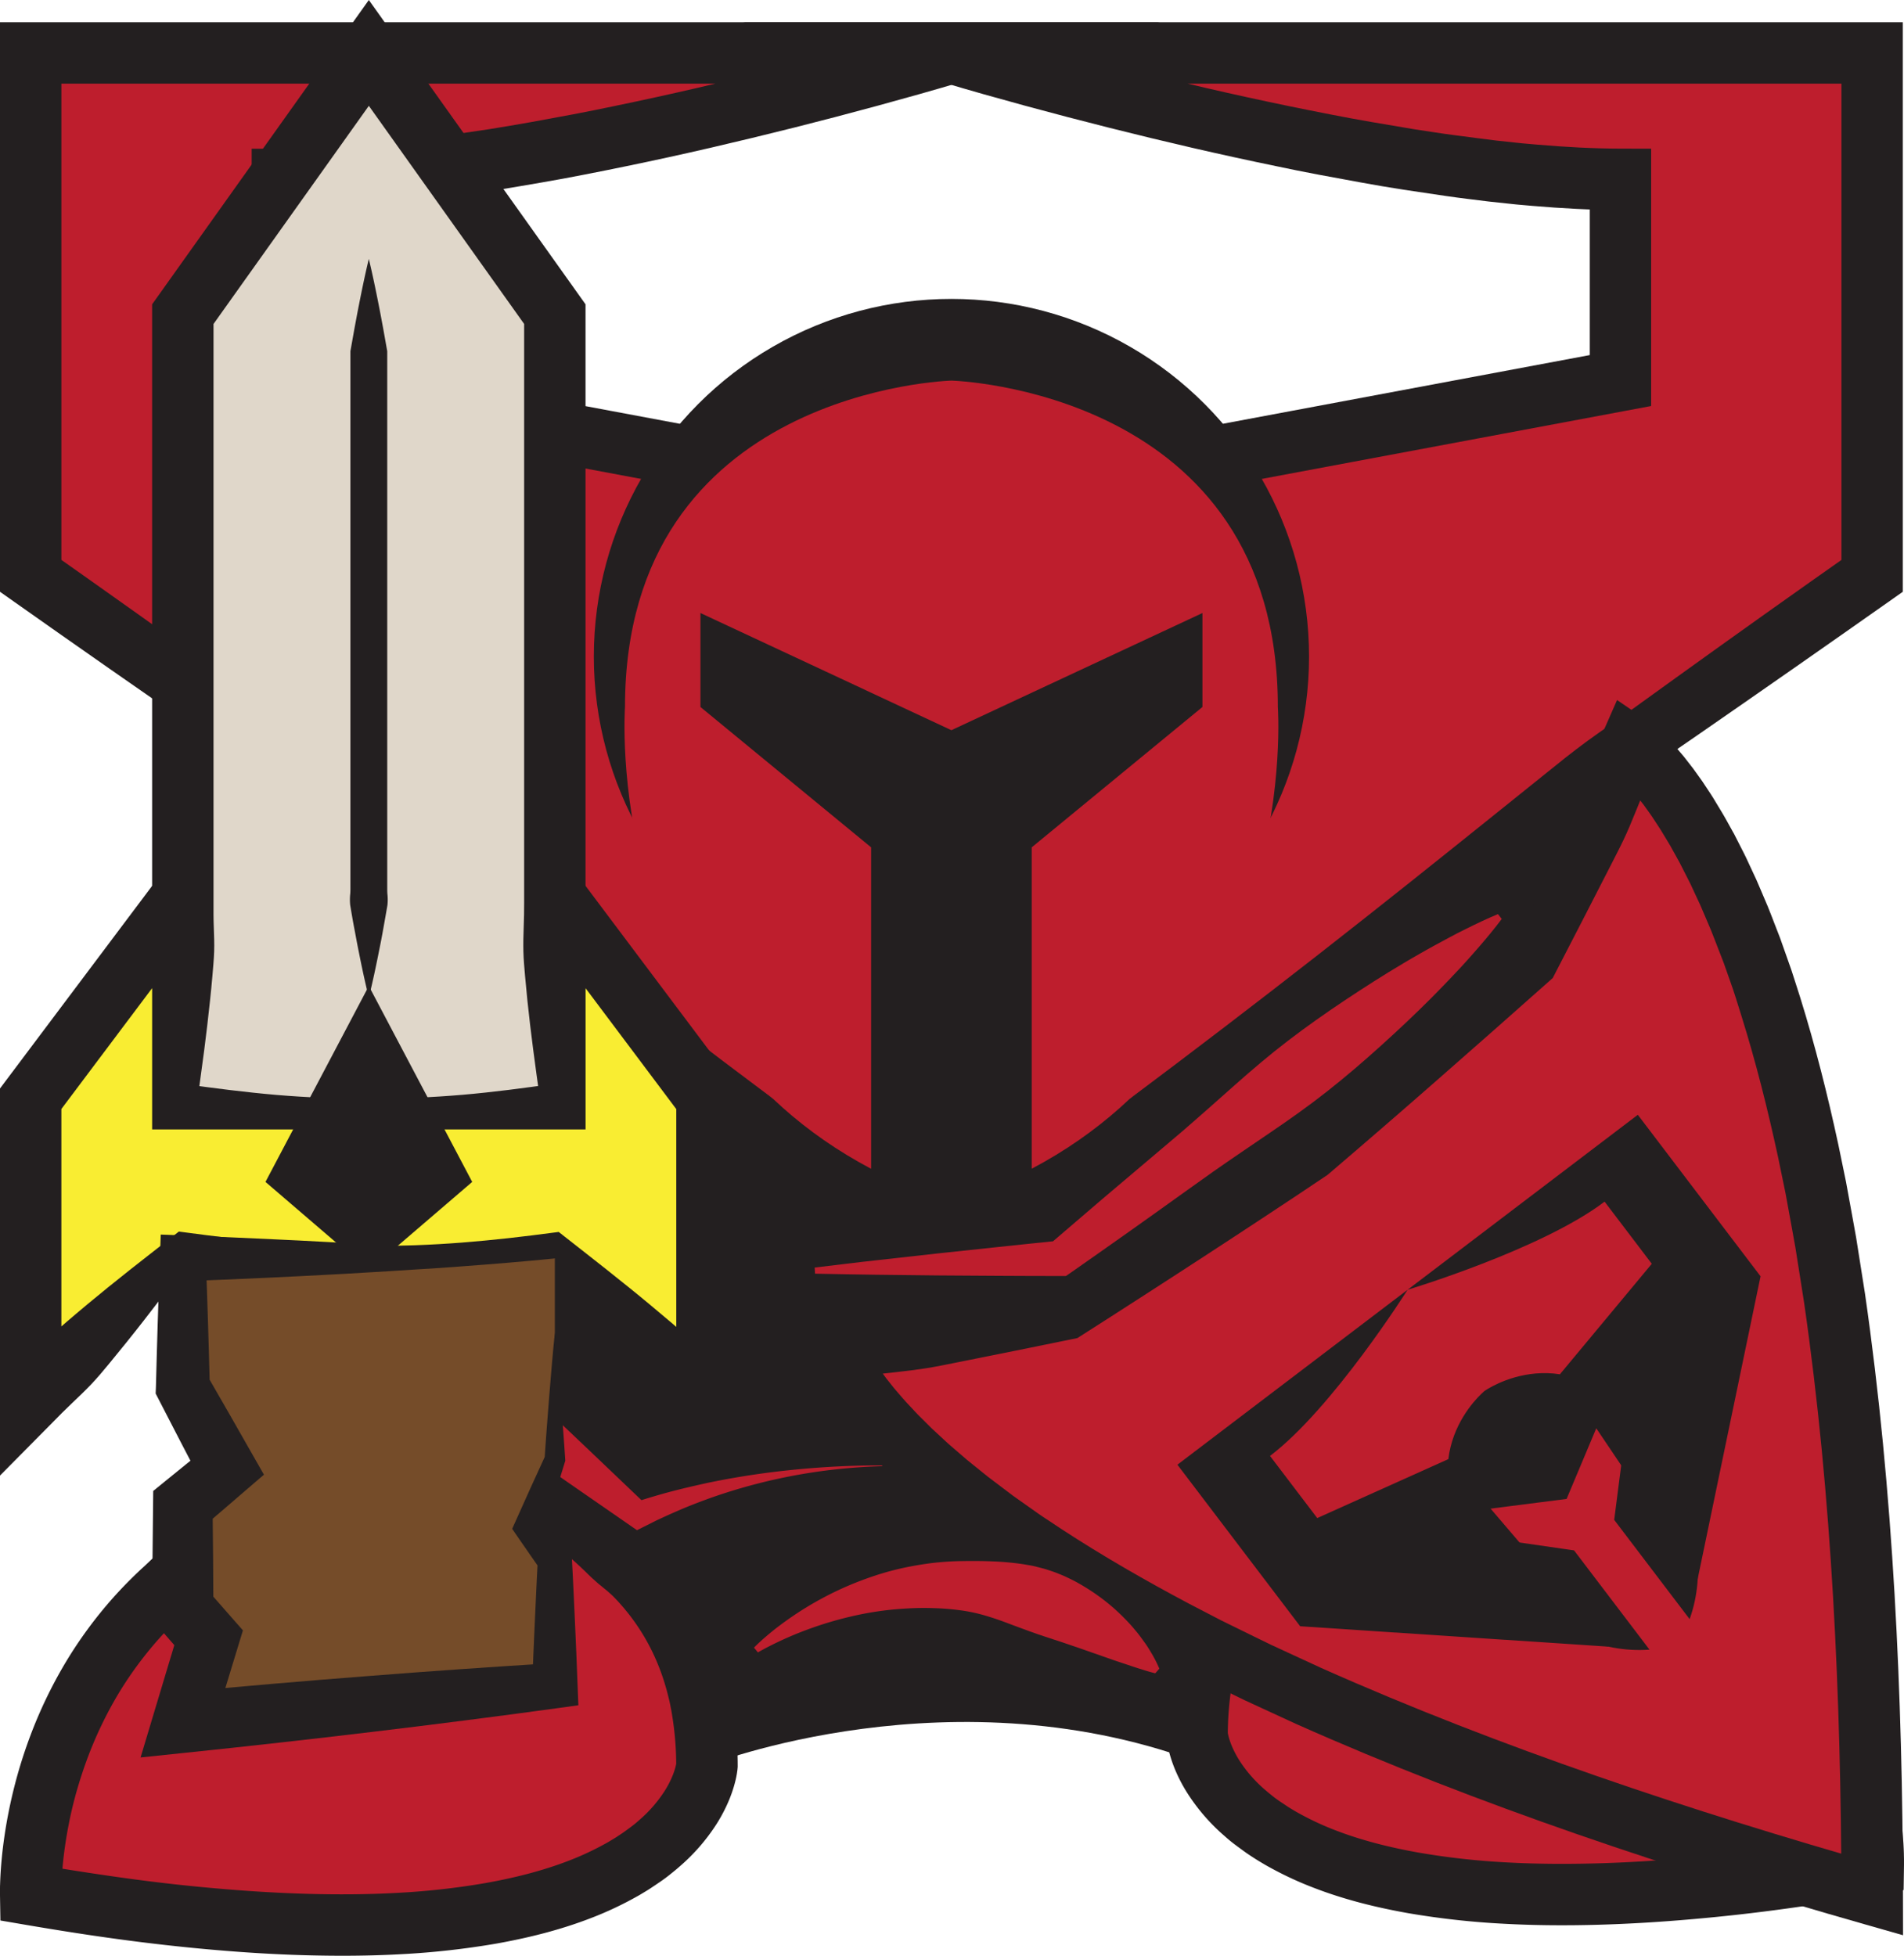 <svg xmlns="http://www.w3.org/2000/svg" viewBox="0 0 1550.97 1592.92"><defs><style>.cls-1,.cls-5{fill:#231f20;}.cls-2{fill:#be1e2d;}.cls-3{fill:#f9ed32;}.cls-4{fill:#754c29;}.cls-5{stroke:#231f20;stroke-miterlimit:10;stroke-width:50px;}.cls-6{fill:#e0d7ca;}</style></defs><title>redKnightAsset 16</title><g id="Layer_2" data-name="Layer 2"><g id="knightTwo"><g id="lines"><path class="cls-1" d="M575.87,1438.1s202.46-80,407.31,0L1250.53,1141H340Z"/><path class="cls-1" d="M761,1195.51s116.59-13.73,241.26,38.45l333.66-271.88,1.13-571.2H184.94l1.13,571.2L519.73,1234C644.4,1181.78,761,1195.51,761,1195.51Z"/><path class="cls-2" d="M761,1195.51c5.1-.55,10.23-.9,15.36-1.16s10.26-.47,15.4-.6q15.4-.36,30.84,0,30.85.75,61.7,4.16t61.48,9.68a574.63,574.63,0,0,1,60.75,16.13l-11.26,1.63c26-24.85,51.93-49.83,78.16-74.42q19.66-18.45,39.53-36.65l19.94-18.12c6.68-6,13.31-12.06,20.11-17.91s13.71-11.56,20.75-17.12l21.15-16.63c7.06-5.53,14-11.2,20.95-16.87l20.85-17,83.42-68L1310.92,962l1.13-571.2,25,25.05H184.94l25-25.05L211.07,962l-9.21-19.34,83.42,68,20.85,17c7,5.65,13.87,11.36,20.91,16.92l21.15,16.63q10.53,8.37,20.65,17.24,40.19,35.85,79.44,72.86c26.21,24.61,52.16,49.55,78.22,74.35l-10.9-1.58c10-3.22,20.07-6.31,30.2-9s20.3-5,30.48-7.26q30.6-6.35,61.43-9.79t61.68-4.25q15.42-.39,30.84,0,7.71.18,15.4.59C750.76,1194.61,755.89,1195,761,1195.51Zm0,0c-10.23-1-20.51-1.36-30.77-1.42s-20.54.34-30.78,1.05a455.19,455.19,0,0,0-119.85,24.64c-9.57,3.44-19.06,7.06-28.33,11.14-4.67,2-9.26,4.09-13.83,6.23-2.3,1-4.55,2.19-6.81,3.32l-6.76,3.37-5,2.5-5.88-4.08c-29.56-20.51-59.22-40.88-88.62-61.59S365.78,1139,337,1117.59q-10.75-8.11-21.06-16.75l-20.56-17.35c-6.86-5.78-13.85-11.4-20.79-17.07l-20.86-17-83.41-68L161.09,974l0-11.85-1.13-571.19-.05-25.05H1362.1l0,25.05-1.13,571.19,0,11.85-9.19,7.49-83.41,68-20.85,17c-7,5.66-13.92,11.32-20.76,17.11l-20.56,17.36q-10.31,8.65-21,16.87c-7.1,5.47-14.37,10.74-21.59,16.08l-21.78,15.86q-21.83,15.79-43.88,31.32c-29.38,20.72-59.08,41.06-88.67,61.52l-6.11,4.23-5.16-2.59c-9-4.53-18-9-27.35-13-9.27-4.1-18.74-7.74-28.31-11.2a453.89,453.89,0,0,0-119.78-24.85q-15.36-1.07-30.78-1.06C781.5,1194.15,771.22,1194.48,761,1195.51Z"/><path class="cls-2" d="M920.31,894.91,1525,469V43.1H775s340,103,545,103V310L956.79,378Z"/><path class="cls-1" d="M920.31,894.91q78.83-59,154.16-117.85c25.1-19.58,49.92-39.26,74.42-58.7s48.72-39,72.69-58.18l35.79-28.75,17.78-14.27q8.88-7,17.84-13.59c12-8.72,24.06-16.88,36.08-25.5l36.06-26q72.22-52,145.5-103.48L1500,469V43.1l25,25H775l7.24-48.93c5.32,1.6,10.9,3.23,16.38,4.82l16.56,4.74q16.6,4.69,33.25,9.22,33.31,9.06,66.8,17.49c44.64,11.21,89.45,21.67,134.43,30.94,11.24,2.35,22.5,4.54,33.76,6.76s22.53,4.3,33.81,6.24,22.56,3.87,33.85,5.74c11.29,1.72,22.58,3.54,33.88,5s22.59,3,33.89,4.36l16.94,1.81,4.23.45,4.23.37,8.45.74c22.54,1.91,45,3.16,67.3,3.21l25,.05V330.7l-20.4,3.82-363.24,68,20.33-22.82-1.05,15.44-.86,15.42c-.52,10.26-1.08,20.48-2.14,30.72-.51,5.11-1.14,10.24-1.83,15.37l-2,15.42L969.67,503c-2.81,20.69-5.6,41.48-8.55,62.49L952.31,629c-5.93,42.75-11.73,86.34-17.14,130.74S924.82,849.24,920.31,894.91Zm0,0q2.37-60.72,3.39-123.34c.67-41.76.94-84.34,1.09-127.74l.31-65.72c.08-22.07.34-44.37.57-66.75l.42-33.67.24-16.89c.08-5.64.21-11.28.46-16.94.45-11.3,1.42-22.62,2.41-33.9l1.43-16.89,1.22-16.87,1.39-19.27,19-3.55,363.23-68L1295,310V146.1l25,25c-24.11-.06-47.92-1.39-71.55-3.39l-8.86-.78-4.42-.39-4.41-.47-17.63-1.88c-11.7-1.45-23.42-2.82-35.06-4.51s-23.26-3.42-34.88-5.19-23.16-3.79-34.69-5.88-23-4.22-34.55-6.37-23-4.5-34.4-6.9c-45.81-9.44-91.28-20-136.53-31.41q-33.94-8.55-67.71-17.73-16.89-4.59-33.74-9.36L784.74,72c-5.65-1.64-11.18-3.26-17-5L605.22,18.1H1550V482l-10.61,7.47q-77.89,54.85-156.86,109.47L1343,626.13c-13.17,9.13-26.25,18.72-39.5,27.74q-9.93,6.76-20,13l-20,12.35-39.8,24.49L1145.28,752c-25.9,16.05-51.47,31.86-76.77,47.78Q992.67,847.37,920.31,894.91Z"/><path class="cls-2" d="M629.74,894.91,25,469V43.1H775s-340,103-545,103V310l363.23,68Z"/><path class="cls-1" d="M629.74,894.91q-72.36-47.49-148.2-95.09c-25.29-15.92-50.87-31.73-76.76-47.78l-78.49-48.3-39.8-24.49-20-12.35q-10-6.27-20-13c-13.25-9-26.33-18.61-39.5-27.74l-39.53-27.21q-79-54.49-156.86-109.47L0,482V18.1h944.8L782.27,67c-5.78,1.74-11.31,3.36-17,5l-16.86,4.82q-16.86,4.77-33.74,9.36-33.76,9.18-67.7,17.73c-45.26,11.36-90.73,22-136.54,31.41-11.44,2.4-22.92,4.64-34.4,6.9s-23,4.38-34.55,6.37-23.12,4-34.69,5.88-23.21,3.64-34.88,5.19-23.36,3.06-35.06,4.51l-17.63,1.88-4.41.47-4.42.39-8.86.78c-23.63,2-47.44,3.33-71.54,3.39l25-25V310l-20.4-24.58,363.23,68,18.95,3.55,1.39,19.27,1.22,16.87L620.85,410c1,11.28,2,22.6,2.41,33.9.25,5.66.38,11.3.46,16.94l.24,16.89.42,33.67c.23,22.38.49,44.68.57,66.75l.31,65.72c.15,43.4.42,86,1.09,127.74S628.16,854.43,629.74,894.91Zm0,0q-6.76-68.5-14.86-135.13c-5.4-44.4-11.21-88-17.14-130.74l-8.8-63.52c-3-21-5.75-41.8-8.56-62.49l-4.14-30.95-2-15.42c-.68-5.13-1.32-10.26-1.83-15.37-1.06-10.24-1.62-20.46-2.14-30.72l-.86-15.42-1-15.44,20.33,22.82-363.24-68L205,330.7V121.15l25-.05c22.24,0,44.75-1.3,67.29-3.21l8.45-.74,4.23-.37,4.24-.45,16.93-1.81c11.3-1.4,22.59-2.72,33.89-4.36s22.59-3.32,33.88-5c11.29-1.87,22.58-3.69,33.85-5.74s22.54-4.13,33.81-6.24,22.52-4.41,33.76-6.76c45-9.27,89.79-19.73,134.43-30.94Q668.27,47,701.59,38q16.65-4.53,33.25-9.22L751.4,24c5.48-1.59,11.06-3.22,16.38-4.82L775,68.1H25l25-25V469L39.42,448.57q73.29,51.62,145.5,103.48l36.06,26c12,8.62,24.14,16.78,36.08,25.5q9,6.55,17.84,13.59l17.78,14.27,35.79,28.75c24,19.23,48.19,38.7,72.69,58.18s49.32,39.12,74.42,58.7Q550.91,836,629.74,894.91Z"/><path class="cls-2" d="M1226.94,1179.1s-251.69,6.15-251.84,234.15c0,0,13.84,198,550.84,105C1525.94,1518.25,1534.94,1240.94,1226.94,1179.1Z"/><path class="cls-1" d="M1226.94,1179.1a169.83,169.83,0,0,0-23.79,2.79,193.61,193.61,0,0,0-23.24,5.84,212.81,212.81,0,0,0-43.44,19.62,316.19,316.19,0,0,0-38.09,26.49q-8.79,7.11-16.89,14.51l-2,1.83-2,1.88c-1.3,1.27-2.66,2.45-3.91,3.75s-2.57,2.5-3.86,3.74-2.58,2.42-3.93,3.56-2.66,2.31-4,3.42-2.71,2.24-4.08,3.35-2.68,2.28-4,3.47-2.58,2.38-3.77,3.66-2.45,2.52-3.59,3.84l-3.46,3.94c-2.21,2.71-4.45,5.38-6.5,8.2a169.52,169.52,0,0,0-20.7,36.25,178.42,178.42,0,0,0-7,19.91c-1,3.37-1.83,6.84-2.71,10.29-.43,1.72-.74,3.49-1.12,5.23s-.77,3.48-1,5.26a254.71,254.71,0,0,0-3.71,43.34l-.06-1.77,0-.53v.1l.07.43.1.56.13.65c.21.9.43,1.87.73,2.88a62.05,62.05,0,0,0,2.2,6.27,79.32,79.32,0,0,0,6.67,12.65,109.47,109.47,0,0,0,20.17,23c2,1.77,4.07,3.42,6.14,5.11s4.28,3.27,6.54,4.8,4.54,3,6.82,4.55c1.17.73,2.37,1.43,3.55,2.15s2.36,1.44,3.59,2.1a235,235,0,0,0,30.73,14.44c21.48,8.33,44.51,14.08,68,18.27a607.21,607.21,0,0,0,71.89,8c24.27,1.34,48.76,1.44,73.3.78s49.13-2.22,73.73-4.39,49.19-5,73.74-8.29,49.09-7.18,73.58-11.37L1501,1517.44v-2.82c0-1.09,0-2.22-.06-3.36-.06-2.27-.17-4.6-.3-6.92-.28-4.67-.68-9.39-1.19-14.11-1-9.44-2.47-18.9-4.29-28.29s-4-18.71-6.63-27.91-5.58-18.29-8.94-27.22a321.5,321.5,0,0,0-24.61-51.37,301.82,301.82,0,0,0-33.51-45.69q-9.47-10.55-19.85-20.22c-1.76-1.58-3.55-3.13-5.38-4.63l-1.37-1.12-1.41-1.08-2.83-2.14c-.94-.72-1.86-1.46-2.78-2.21s-1.85-1.47-2.74-2.24c-1.81-1.53-3.51-3.18-5.21-4.86q-10.24-10-21.13-19.87c-7.34-6.44-14.77-13.06-22.68-19.21-3.87-3.22-8-6.14-12-9.22-2-1.51-4.12-2.92-6.2-4.4s-4.14-3-6.29-4.34c-4.29-2.71-8.56-5.59-13-8.08-2.22-1.26-4.44-2.55-6.69-3.79s-4.55-2.34-6.84-3.5A232.43,232.43,0,0,0,1226.94,1179.1Zm0,0c20.11,4.05,40.22,7.94,60.74,11.84l7.72,1.44c2.56.55,5.15,1,7.73,1.57,5.2,1,10.36,2.12,15.58,3.23,2.63.5,5.2,1.18,7.81,1.78s5.24,1.2,7.83,1.89c5.17,1.42,10.45,2.71,15.6,4.36,2.59.8,5.19,1.59,7.78,2.44s5.15,1.77,7.72,2.7,5.12,1.9,7.67,2.91,5.1,2,7.61,3.14a262.9,262.9,0,0,1,29.41,15.16,82,82,0,0,1,13.24,10c4.12,3.69,8,7.64,12.13,11.31q12.13,11.29,23.23,23.65a350.78,350.78,0,0,1,39.14,53.36,371.67,371.67,0,0,1,28.49,59.42q5.78,15.4,10.24,31.21t7.59,31.92q3.12,16.11,4.93,32.5c.58,5.48,1,11,1.38,16.54.16,2.79.29,5.59.37,8.44,0,1.42.07,2.85.08,4.33v2.24l0,2.63-.3,20.33-20.42,3.49q-37.56,6.43-75.41,11.66t-76,8.55c-25.46,2.24-51,3.84-76.74,4.56s-51.5.59-77.4-.83a659.73,659.73,0,0,1-77.87-8.65c-26-4.64-51.92-11-77.34-20.88a284.15,284.15,0,0,1-37.41-17.61c-1.54-.83-3-1.75-4.55-2.66s-3-1.8-4.51-2.74c-3-1.93-5.95-3.81-8.85-5.9s-5.78-4.2-8.65-6.36-5.63-4.5-8.34-6.93a159,159,0,0,1-29.27-33.58A128.38,128.38,0,0,1,957,1440.86a111.5,111.5,0,0,1-4-11.52c-.58-2-1.1-4.09-1.57-6.25l-.33-1.67-.32-1.75-.28-1.9-.14-1.07-.07-.67-.09-1-.06-.72v-1a303.73,303.73,0,0,1,4.5-52.13c.33-2.17.84-4.34,1.27-6.5s.86-4.34,1.39-6.5c1.08-4.31,2.08-8.63,3.4-12.9a225.71,225.71,0,0,1,8.92-25.31,219.35,219.35,0,0,1,26.76-46.84c2.67-3.65,5.54-7.11,8.4-10.59l4.45-5.08c1.48-1.69,3.07-3.28,4.6-4.93l2.3-2.45c.79-.8,1.56-1.61,2.33-2.42,1.56-1.62,3.08-3.27,4.68-4.84s3.14-3.21,4.8-4.71,3.33-3,5.07-4.4,3.56-2.69,5.4-4,3.78-2.38,5.68-3.53,3.85-2.23,5.81-3.29l2.92-1.58,3-1.49a202.12,202.12,0,0,1,24.21-10.2,274.07,274.07,0,0,1,49.81-11.7c16.62-2.42,33-3.86,49.13-5.29q12.1-1,24.09-2C1211,1180,1219,1179.4,1226.94,1179.1Z"/><path class="cls-2" d="M324,1204s251.69,6.15,251.84,234.15c0,0-13.84,198-550.84,105C25,1543.1,16,1265.79,324,1204Z"/><path class="cls-1" d="M324,1204c8,.3,16,.93,24,1.52s16,1.28,24.09,2c16.13,1.42,32.51,2.87,49.13,5.29a274.07,274.07,0,0,1,49.81,11.7,202.12,202.12,0,0,1,24.21,10.2l3,1.49,2.92,1.58c2,1.06,3.9,2.13,5.81,3.28s3.85,2.26,5.68,3.54,3.64,2.58,5.4,4,3.41,2.9,5.07,4.4,3.2,3.14,4.8,4.71,3.12,3.22,4.68,4.84c.77.81,1.54,1.62,2.33,2.42l2.31,2.45c1.52,1.65,3.11,3.23,4.59,4.93l4.45,5.07c2.86,3.48,5.73,7,8.4,10.6a219.1,219.1,0,0,1,26.76,46.84,225.71,225.71,0,0,1,8.92,25.31c1.32,4.27,2.32,8.59,3.4,12.9.53,2.16.92,4.33,1.39,6.49s.94,4.33,1.27,6.51a303.73,303.73,0,0,1,4.5,52.13v1l-.07.72-.09,1-.07.67-.14,1.07-.28,1.9-.32,1.75-.33,1.67c-.47,2.16-1,4.25-1.57,6.25a110.5,110.5,0,0,1-4,11.51,128.06,128.06,0,0,1-10.84,20.66,158.37,158.37,0,0,1-29.27,33.57c-2.71,2.44-5.53,4.68-8.34,6.94s-5.71,4.36-8.65,6.36-5.89,4-8.85,5.9c-1.5.94-3,1.83-4.51,2.74s-3,1.82-4.55,2.66a284.15,284.15,0,0,1-37.41,17.61c-25.41,9.84-51.39,16.24-77.34,20.88a659.73,659.73,0,0,1-77.87,8.65c-25.9,1.42-51.71,1.52-77.4.83s-51.28-2.32-76.74-4.56-50.82-5.12-76-8.55S45.8,1572,20.76,1567.73L.34,1564.24,0,1543.91l0-2.63V1539c0-1.48,0-2.91.08-4.33.08-2.86.21-5.65.37-8.44.33-5.56.8-11.06,1.38-16.54q1.79-16.41,4.93-32.5t7.59-31.92q4.47-15.8,10.24-31.21a371.26,371.26,0,0,1,28.49-59.42,351.36,351.36,0,0,1,39.14-53.37q11.07-12.35,23.23-23.65c4.13-3.66,8-7.61,12.13-11.3a80.84,80.84,0,0,1,13.24-9.95,262.9,262.9,0,0,1,29.41-15.16c2.52-1.11,5.08-2.1,7.61-3.14s5.09-2,7.67-2.91,5.15-1.82,7.72-2.7,5.19-1.64,7.78-2.44c5.16-1.65,10.43-2.94,15.6-4.37,2.6-.68,5.23-1.26,7.83-1.89s5.18-1.27,7.81-1.77c5.22-1.11,10.38-2.28,15.58-3.23,2.58-.53,5.17-1,7.73-1.57l7.72-1.44C283.81,1211.89,303.92,1208,324,1204Zm0,0A232,232,0,0,0,266,1223.69c-2.29,1.16-4.58,2.3-6.84,3.5s-4.47,2.52-6.69,3.79c-4.46,2.49-8.73,5.36-13,8.08-2.15,1.36-4.2,2.9-6.29,4.34s-4.17,2.89-6.2,4.4c-4,3.08-8.12,6-12,9.22-7.91,6.15-15.34,12.77-22.68,19.21s-14.3,13.19-21.13,19.86c-1.7,1.69-3.4,3.34-5.21,4.87-.89.77-1.83,1.49-2.74,2.24s-1.84,1.49-2.78,2.21l-2.82,2.14-1.42,1.07-1.37,1.13c-1.83,1.5-3.62,3-5.37,4.63q-10.38,9.67-19.86,20.22A301.82,301.82,0,0,0,96,1380.29a321.5,321.5,0,0,0-24.61,51.37q-5,13.39-8.94,27.22t-6.63,27.91c-1.82,9.38-3.27,18.84-4.29,28.29-.51,4.72-.91,9.44-1.19,14.11-.12,2.32-.24,4.65-.3,6.92,0,1.14-.06,2.27-.06,3.36v2.82l-20.72-23.83q36.74,6.29,73.58,11.38t73.74,8.29c24.6,2.17,49.2,3.7,73.73,4.39s49,.56,73.3-.78a607.21,607.21,0,0,0,71.89-8c23.49-4.19,46.52-9.94,68-18.27a235,235,0,0,0,30.73-14.44c1.23-.67,2.41-1.39,3.59-2.1s2.38-1.42,3.55-2.15c2.28-1.51,4.63-3,6.82-4.56s4.38-3.18,6.54-4.79,4.18-3.34,6.14-5.11a109.18,109.18,0,0,0,20.17-23,79,79,0,0,0,6.67-12.66,61.05,61.05,0,0,0,2.2-6.26c.3-1,.52-2,.73-2.88l.13-.65.1-.57.07-.42v-.1l-.05.53-.06,1.76a254.68,254.68,0,0,0-3.71-43.33c-.26-1.78-.69-3.51-1-5.26s-.69-3.51-1.12-5.23c-.88-3.45-1.66-6.92-2.71-10.3a178.26,178.26,0,0,0-7-19.9,169.52,169.52,0,0,0-20.7-36.25c-2.05-2.82-4.29-5.49-6.5-8.2l-3.46-3.94c-1.14-1.32-2.39-2.56-3.59-3.84s-2.45-2.5-3.77-3.67-2.59-2.36-4-3.46-2.69-2.26-4.08-3.35-2.73-2.23-4-3.42-2.66-2.32-3.93-3.57-2.59-2.46-3.86-3.74-2.61-2.48-3.91-3.74l-2-1.88-2-1.83q-8.1-7.4-16.89-14.51a316.19,316.19,0,0,0-38.09-26.49,212.81,212.81,0,0,0-43.44-19.62,193.61,193.61,0,0,0-23.24-5.84A168.18,168.18,0,0,0,324,1204Z"/><polygon class="cls-3" points="300.45 1014.93 148.93 1014.93 25.03 1140.95 25.03 894.91 148.93 729.91 148.93 894.91 301.38 894.91 299.52 894.91 451.96 894.91 451.96 729.91 575.87 894.91 575.87 1140.95 451.96 1014.93 300.45 1014.93"/><path class="cls-1" d="M300.45,1014.93c-25.25,0-50.51.92-75.76,3q-18.93,1.51-37.88,3.72c-12.62,1.46-25.25,3.1-37.88,4.78l8.18-3.43c-9,11.86-17.85,23.76-26.86,35.56l-13.6,17.61c-4.55,5.85-9.17,11.64-13.8,17.41s-9.32,11.49-14,17.18-9.43,11.38-14.51,16.71-10.44,10.4-15.76,15.49c-2.66,2.55-5.32,5.1-7.93,7.7l-7.76,7.86L0,1201.85V886.57l5-6.67,123.91-165,45-59.91V894.91l-25-25H301.38v50h-1.86v-50H452l-25,25V655l45,59.91,123.9,165,5,6.67V1202l-42.82-43.49c-5.17-5.25-10.29-10.54-15.64-15.61s-10.73-10.11-15.71-15.54c-2.5-2.7-4.91-5.49-7.27-8.33l-7.09-8.53q-7.05-8.55-14-17.21c-9.28-11.54-18.36-23.27-27.37-35s-17.94-23.68-26.92-35.5L452,1026c-12.62-1.65-25.25-3.24-37.87-4.66s-25.26-2.62-37.88-3.59C351,1015.81,325.7,1014.93,300.45,1014.93Zm0,0c25.25,0,50.5-.88,75.76-2.85,12.62-1,25.25-2.19,37.88-3.59s25.25-3,37.87-4.66l3.17-.41,4.75,3.73c11.67,9.18,23.41,18.29,35,27.51s23.2,18.49,34.58,28q8.55,7.08,17,14.29l8.41,7.23c2.8,2.41,5.55,4.87,8.21,7.42,5.34,5.07,10.27,10.55,15.27,16s10.18,10.64,15.34,15.89L550.87,1141v-246l5,15L432,744.92l45-15v190H299.52v-50h1.86v50H123.93v-190l45,15L45,909.93l5-15v246L7.2,1123.42l7.73-7.89c2.55-2.65,5.06-5.35,7.56-8,5-5.41,9.94-10.88,15.22-16s10.88-10,16.47-14.79,11.24-9.6,16.93-14.33,11.41-9.44,17.17-14.1l17.38-13.9c11.65-9.2,23.4-18.3,35.1-27.45l4.93-3.86,3.24.43c12.63,1.68,25.26,3.32,37.88,4.78s25.26,2.71,37.88,3.72C249.94,1014,275.2,1014.93,300.45,1014.93Z"/><polyline class="cls-4" points="451.96 1085.43 451.96 1188.74 430.96 1243.96 451.96 1270.96 451.96 1372.97 148.93 1402.96 169.94 1333.97 148.93 1309.97 148.93 1225.96 184.94 1195.96 148.93 1129.95 148.93 1024.93 451.96 1024.93"/><path class="cls-1" d="M452,1085.43c.88,8.61,1.68,17.22,2.45,25.83s1.49,17.22,2.15,25.83,1.36,17.21,2,25.82,1.28,17.22,1.82,25.83l.06,1-.61,2-8.7,28.3-8.87,28.23-1.75-11.69c7.55,8.57,15,17.25,22.46,25.87l2.65,3,.28,5.48c.43,8.5.92,17,1.28,25.51l1.17,25.5,1.11,25.5,1,25.5.63,16-17.29,2.39c-25.15,3.48-50.33,6.77-75.5,10s-50.38,6.35-75.58,9.35l-37.81,4.45-37.82,4.3q-18.91,2.13-37.84,4.16l-18.92,2-18.93,2-36.94,3.86,10.75-35.78,10.37-34.54L146,1326.7l5.1,23.72-20.95-24.05-6.22-7.14L124,1310l.26-42,.43-42,.12-11.62,8.59-7,18.2-14.77,18.24-14.71-5.59,29.35-17.39-33.35-17.25-33.41-2.82-5.46L127,1130l.7-26.26.77-26.25.86-26.26.93-26.25.69-19.43,18,.71,37.88,1.5,37.88,1.73c12.63.54,25.25,1.23,37.88,1.9l18.94,1,18.94,1.11,18.94,1.13,18.94,1.23,18.94,1.26,18.94,1.38c25.25,1.89,50.5,3.91,75.75,6.48-25.25,2.57-50.5,4.58-75.75,6.47l-18.94,1.38L338.33,1034l-18.94,1.23-18.94,1.13-18.94,1.12-18.94,1c-12.63.66-25.25,1.35-37.88,1.9l-37.88,1.72-37.88,1.5,18.72-18.71.93,26.25.86,26.26.77,26.25.7,26.26-2.68-10.52L187,1152l18.62,32.67,9.38,16.45L200,1214l-17.75,15.29-17.81,15.23,8.71-18.6.43,42,.26,42-6.17-16.4,21.06,24,9.16,10.42-4.06,13.3-10.52,34.5-10.63,34.45-26.19-31.93,18.95-1.77,19-1.7q18.94-1.72,37.92-3.34l37.93-3.19,37.95-3q37.95-3,75.94-5.65c25.32-1.74,50.66-3.45,76-5L433.49,1373l1-25.5,1.12-25.5,1.17-25.5c.36-8.5.84-17,1.28-25.51l2.93,8.54c-6.51-9.38-13.1-18.71-19.55-28.13l-4.23-6.19,2.48-5.51,12.13-27,12.31-26.93-.55,3c.54-8.61,1.21-17.22,1.82-25.83s1.29-17.21,2-25.82,1.42-17.22,2.15-25.83S451.09,1094,452,1085.43Z"/><circle class="cls-5" cx="775.03" cy="534.76" r="266.3"/><path class="cls-2" d="M775,594.74,979.48,499.3v76.54L840.42,690.17V951.93c219.5-115.88,200.5-376.09,200.5-376.09C1040.92,317,775,310,775,310s-265.9,7-265.9,265.89c0,0-19,260.21,200.5,376.09V690.17L570.57,575.84V499.3Z"/><polygon class="cls-6" points="301.38 894.91 451.96 894.91 451.96 255.86 300.45 43.1 148.93 255.86 148.93 894.91 299.52 894.91 301.38 894.91"/><path class="cls-1" d="M301.38,894.91q37.65,0,75.29-3.19c12.55-1.08,25.1-2.46,37.65-4l18.82-2.45L452,882.68l-12.23,12.23c-1.84-13.31-3.7-26.62-5.43-39.94S431,828.35,429.62,815q-1-10-1.91-20c-.56-6.65-1.21-13.31-1.36-20s0-13.31.25-20,.4-13.31.36-20V255.86l4.64,14.51L280.09,57.6h40.72L169.3,270.37l4.63-14.51V735.15l0,10c0,3.33.12,6.65.22,10,.22,6.66.52,13.32.29,20s-.89,13.32-1.44,20-1.25,13.32-1.94,20c-1.37,13.32-3,26.63-4.68,39.94L161,894.91l-12.11-12.1L168,885.39l19.06,2.42c12.7,1.53,25.4,2.9,38.11,4Q263.27,895,301.38,894.91Zm0,0q-38.11,0-76.22,3.16c-12.71,1-25.41,2.42-38.11,3.95L168,904.44,148.93,907l-10.29,1.39-1.81-13.5L131.47,855c-1.68-13.31-3.31-26.62-4.68-39.94q-1-10-1.94-20c-.55-6.65-1.26-13.31-1.44-20s.07-13.31.29-20c.1-3.33.2-6.65.22-10V247.87l4.64-6.51L280.08,28.6,300.45,0l20.36,28.6L472.33,241.36l4.63,6.51V735.15c0,6.66.12,13.32.37,20s.46,13.32.25,20-.8,13.32-1.36,20-1.22,13.32-1.91,20c-1.36,13.32-3,26.63-4.68,39.94S466,881.6,464.2,894.91l-1.89,13.67L452,907.15l-18.82-2.59-18.82-2.45c-12.55-1.54-25.1-2.93-37.65-4Q339,894.84,301.38,894.91Z"/><path class="cls-1" d="M300.44,812.42c-3.13-12.53-5.79-25.07-8.27-37.6-1.29-6.26-2.39-12.53-3.6-18.8s-2.24-12.53-3.3-18.8a44.09,44.09,0,0,1,.05-9.4c.11-1.56.13-3.13.12-4.7V286.05l3.35-18.79c1.19-6.27,2.31-12.54,3.58-18.8,2.46-12.54,5.06-25.07,8.07-37.6,3,12.53,5.61,25.06,8.07,37.6,1.27,6.26,2.39,12.53,3.58,18.8l3.35,18.79V723.13c0,1.56,0,3.13.11,4.7a43.35,43.35,0,0,1,.05,9.39c-1.06,6.27-2.19,12.54-3.3,18.8s-2.31,12.54-3.6,18.8C306.22,787.35,303.57,799.89,300.44,812.42Z"/><polygon class="cls-1" points="216.25 962.67 300.44 803.1 384.65 962.67 300.44 1034.93 216.25 962.67"/><path class="cls-2" d="M1081.43,956.91,870.72,1072.73l-192.08,26.18S748.5,1323.42,1525,1543.1c0-807-197-935.34-197-935.34l-77.49,177.69Z"/><path class="cls-1" d="M1081.43,956.91q-24.71,16.64-49.76,33.11l-25.09,16.5L981.36,1023c-16.82,11-33.78,21.9-50.74,32.88s-34,21.85-51.15,32.8l-1.82,1.17-4.48.92-47.59,9.69L778,1110c-7.94,1.58-15.87,3.23-23.85,4.47s-16,2.24-24,3.11-16.06,1.77-24.07,2.85l-24,3.26,20.49-32.2c0-.09,0-.19-.08-.28l0-.12,0,.1.16.4.16.43.27.58c.35.79.65,1.54,1.13,2.46s.85,1.74,1.32,2.64l1.52,2.75.76,1.37c.26.46.56.93.84,1.4l1.71,2.79c1.07,1.87,2.43,3.73,3.65,5.6l1.87,2.8,2,2.77c1.37,1.85,2.68,3.71,4.08,5.55l4.36,5.46,2.18,2.74c.75.9,1.54,1.79,2.3,2.68,3.12,3.55,6.08,7.19,9.42,10.63l4.87,5.23c.82.87,1.62,1.76,2.46,2.61l2.56,2.54,5.11,5.09,2.56,2.54,1.28,1.27,1.33,1.23,10.67,9.87c1.74,1.67,3.64,3.21,5.47,4.81l5.54,4.78,5.53,4.77c1.87,1.57,3.81,3.08,5.7,4.62l11.44,9.22c3.87,3,7.84,5.93,11.76,8.9l5.89,4.44,2.94,2.23,3,2.13,12.09,8.55,6.05,4.27c2,1.42,4.11,2.75,6.17,4.13l12.38,8.21c33.2,21.68,67.8,41.56,103.08,60.3l26.61,13.83,27,13.24c4.5,2.19,9,4.43,13.5,6.58l13.65,6.31,27.32,12.6c73.34,32.67,148.52,61.68,224.67,88.11s153.32,50.26,231,72.4L1500,1543.1c-.16-80.78-2.1-161.52-6.79-242s-12.15-160.7-23.62-240.17l-4.69-29.72-2.35-14.85c-.84-4.94-1.78-9.86-2.66-14.79l-5.4-29.54-6.06-29.37c-8.43-39.06-18.14-77.76-30-115.61L1414,812.9c-.77-2.35-1.48-4.73-2.3-7.06l-2.46-7-4.93-14L1403,781.4l-1.33-3.43-2.67-6.88c-1.8-4.58-3.52-9.19-5.37-13.74l-5.76-13.51c-1-2.25-1.89-4.52-2.89-6.75l-3.09-6.62-3.08-6.63c-1-2.19-2-4.44-3.15-6.58l-6.58-12.94-.83-1.62-.87-1.58-1.75-3.15-3.5-6.31-1.75-3.15c-.6-1-1.23-2-1.84-3.07l-3.71-6.12c-2.4-4.15-5.1-8-7.67-12-.65-1-1.29-2-2-3l-2-2.84-4.07-5.68c-1.39-1.85-2.82-3.62-4.23-5.44l-2.11-2.71-2.19-2.56c-1.46-1.69-2.88-3.5-4.39-5l-2.23-2.4c-.37-.4-.73-.81-1.11-1.19l-1.12-1.1-2.23-2.21c-.73-.7-1.45-1.32-2.18-2s-1.39-1.21-2-1.76l-.49-.42-.37-.27-.34-.27-.08-.06.1.07.25.16,36.56-11c-6.42,14.82-13.06,29.55-19,44.57-3,7.49-6.13,14.95-9.61,22.24S1315,699,1311.35,706.24l-22.17,43.2-22.27,43.15-2.06,4-1.6,1.42q-22.8,20.24-45.54,40.34t-45.49,40l-22.7,19.85-22.71,19.71Q1104.13,937.54,1081.43,956.91Zm0,0q19.59-23.49,39.17-46.68l19.57-23.15,19.57-23,39.07-45.76c13-15.22,26-30.3,39-45.39l-3.66,5.41,16.47-45.69L1267.2,687c2.79-7.59,5.43-15.25,8.43-22.76s6.33-14.86,9.76-22.17c6.95-14.6,13.21-29.49,19.71-44.28l12.13-27.61,24.43,16.66,1,.7.49.35.29.22,1.18.88,1.14.88,1,.8c1.3,1.07,2.63,2.16,3.73,3.19s2.34,2.09,3.44,3.14l3.18,3.14,1.59,1.57c.52.53,1,1.06,1.49,1.59l3,3.18c2,2.11,3.76,4.28,5.62,6.43l2.75,3.23,2.57,3.29c1.7,2.19,3.45,4.37,5.11,6.59l4.8,6.68,2.4,3.35c.77,1.13,1.5,2.26,2.26,3.4,3,4.54,6.07,9,8.77,13.66l4.18,6.91c.69,1.15,1.41,2.3,2.07,3.46l2,3.5,3.89,7,1.94,3.5,1,1.75.9,1.77,7.22,14.19c1.25,2.36,2.29,4.77,3.43,7.16l3.34,7.17,3.34,7.18c1.08,2.4,2.07,4.83,3.11,7.24l6.17,14.51c2,4.85,3.81,9.74,5.72,14.62l2.84,7.31,1.42,3.66,1.3,3.69,5.21,14.74,2.6,7.38c.86,2.46,1.61,4.94,2.41,7.42l4.76,14.85c12.39,39.66,22.45,79.79,31.15,120.09l6.24,30.27c1.9,10.11,3.7,20.24,5.55,30.36.91,5.06,1.86,10.12,2.73,15.18l2.41,15.22,4.8,30.44c11.73,81.27,19.3,162.88,24.07,244.51s6.71,163.31,6.87,244.92l.06,33.14-31.87-9.09c-78.49-22.36-156.54-46.48-233.8-73.28s-153.72-56.31-228.72-89.72l-28-12.9-14-6.46c-4.64-2.22-9.25-4.51-13.87-6.76-9.23-4.54-18.49-9-27.7-13.61l-27.43-14.25c-36.41-19.34-72.29-39.93-107.08-62.66l-13-8.62c-2.15-1.45-4.34-2.84-6.48-4.34l-6.38-4.51L799,1261l-3.19-2.26-3.13-2.36-6.27-4.72c-4.17-3.17-8.38-6.27-12.51-9.49l-12.28-9.88c-2-1.66-4.1-3.28-6.12-5l-6-5.17-6-5.17c-2-1.74-4-3.4-5.95-5.24L725.88,1201l-1.46-1.35-1.42-1.41-2.84-2.82-5.69-5.65-2.83-2.83c-.94-1-1.85-2-2.77-2.93l-5.51-5.9c-3.72-3.86-7.19-8.08-10.76-12.17-.88-1-1.78-2-2.65-3.09l-2.57-3.22-5.13-6.44c-1.68-2.2-3.3-4.48-5-6.71l-2.46-3.37-2.36-3.53c-1.56-2.37-3.18-4.63-4.66-7.15l-2.26-3.71c-.37-.62-.75-1.23-1.12-1.86l-1.08-2-2.16-3.92c-.7-1.34-1.39-2.78-2.08-4.16s-1.38-2.92-2-4.46l-.51-1.16-.53-1.34-.53-1.37-.13-.35-.2-.56-.4-1.19-9.4-28.11,29.9-4.09,24-3.28c8-1.11,16-2.41,24-3.7s15.95-2.53,24-3.44,16.1-1.47,24.17-2.07l48.43-3.55,48.45-3.39-6.3,2.08c18-8.35,36-16.8,54.21-25.1s36.31-16.74,54.62-25l27.46-12.5,27.59-12.45Q1053.49,969.24,1081.43,956.91Z"/><g id="shield_symbol"><path class="cls-1" d="M1382.91,1286l51.21-246.46L1334.14,908,1146.62,1050.5s109.19-32.8,160.45-71.76l38.46,50.61-74.86,90Z"/><path class="cls-1" d="M1310.26,1341.2l-251.18-16.63L959.1,1193l187.52-142.52s-60.83,96.42-112.09,135.38l38.47,50.6,106.78-48Z"/><path class="cls-1" d="M1276.12,1220.88l28.71-68.33,18,23.64-7.93,61.74,61.45,80.85c27.68-77.51-38.16-154.27-38.16-154.27-60.76-80-128.9-31.59-128.9-31.59s-64.83,52.7-4.06,132.65c0,0,56.33,84,138.42,78.06l-61.45-80.85-61.61-8.89-18-23.63Z"/></g><path class="cls-2" d="M663.63,1032.43l24.92-3c8.3-1,16.61-2,24.92-2.89l49.84-5.56,49.86-5.31c16.62-1.81,33.25-3.45,49.87-5.17l-8.14,3q43-37.08,86.4-73.59c7.23-6.1,14.47-12.18,21.65-18.34s14.25-12.46,21.37-18.69l21.25-18.85q10.62-9.44,21.47-18.57c28.93-24.36,60.17-45.76,92.18-66.16q12-7.62,24.3-14.92l6.16-3.63,6.2-3.56c4.12-2.4,8.3-4.72,12.48-7s8.43-4.56,12.64-6.84,8.5-4.45,12.83-6.58c8.62-4.3,17.34-8.49,26.39-12.23l3.07,3.94c-5.85,7.86-12.06,15.27-18.35,22.57-3.13,3.67-6.35,7.22-9.54,10.82s-6.44,7.11-9.74,10.56-6.55,7-9.89,10.37l-5,5.13-5,5.08q-10.1,10.1-20.45,19.88c-27.65,26-56.08,51-86.82,73q-11.52,8.28-23.28,16.24l-23.5,16c-7.8,5.37-15.65,10.66-23.38,16.12s-15.42,11-23.1,16.46q-46.07,33.12-92.61,65.61l-4.33,3-3.8,0c-16.71-.06-33.42,0-50.13-.16l-50.14-.32-50.16-.56c-8.36-.08-16.72-.25-25.08-.39l-25.09-.48Z"/><path class="cls-2" d="M614.18,1342c2.74-2.8,5.5-5.34,8.38-7.85s5.8-4.93,8.79-7.31q9-7,18.66-13.33a269.56,269.56,0,0,1,40.84-21.89q10.77-4.59,22-8.3t22.89-6.25c7.77-1.67,15.65-3,23.61-4a241.34,241.34,0,0,1,24.1-1.58c8.07-.12,16.21-.13,24.38.23a225.73,225.73,0,0,1,24.56,2.16c2,.28,4.06.67,6.09,1s4.06.76,6,1.29,4,1,6,1.55,3.92,1.22,5.87,1.87,3.88,1.36,5.78,2.13,3.81,1.53,5.67,2.38c3.7,1.75,7.4,3.51,10.94,5.57a173,173,0,0,1,20.35,13.45,165.7,165.7,0,0,1,18,16.15c1.4,1.45,2.79,2.9,4.13,4.4s2.63,3,3.91,4.6c2.61,3,4.94,6.36,7.31,9.6s4.43,6.75,6.48,10.24a104.65,104.65,0,0,1,5.45,11l-3.28,3.77c-4.07-.94-7.84-2.14-11.57-3.33-1.9-.55-3.72-1.17-5.56-1.75s-3.59-1.27-5.42-1.82L908,1352.46l-10.32-3.61-20-7c-6.6-2.19-13-4.48-19.45-6.51-3.19-1.11-6.4-2.06-9.54-3.19-1.58-.53-3.16-1-4.73-1.59l-2.34-.85-2.35-.81c-6.23-2.28-12.44-4.55-18.69-6.92s-12.63-4.55-19.14-6.42a135.3,135.3,0,0,0-19.92-4.08,203.59,203.59,0,0,0-20.43-1.64c-6.86-.24-13.78-.2-20.71.17s-13.92.93-20.9,1.84-14,2.09-20.93,3.58a296,296,0,0,0-41.41,12.06c-6.81,2.52-13.56,5.32-20.2,8.39s-13.29,6.38-19.56,10Z"/></g></g></g></svg>